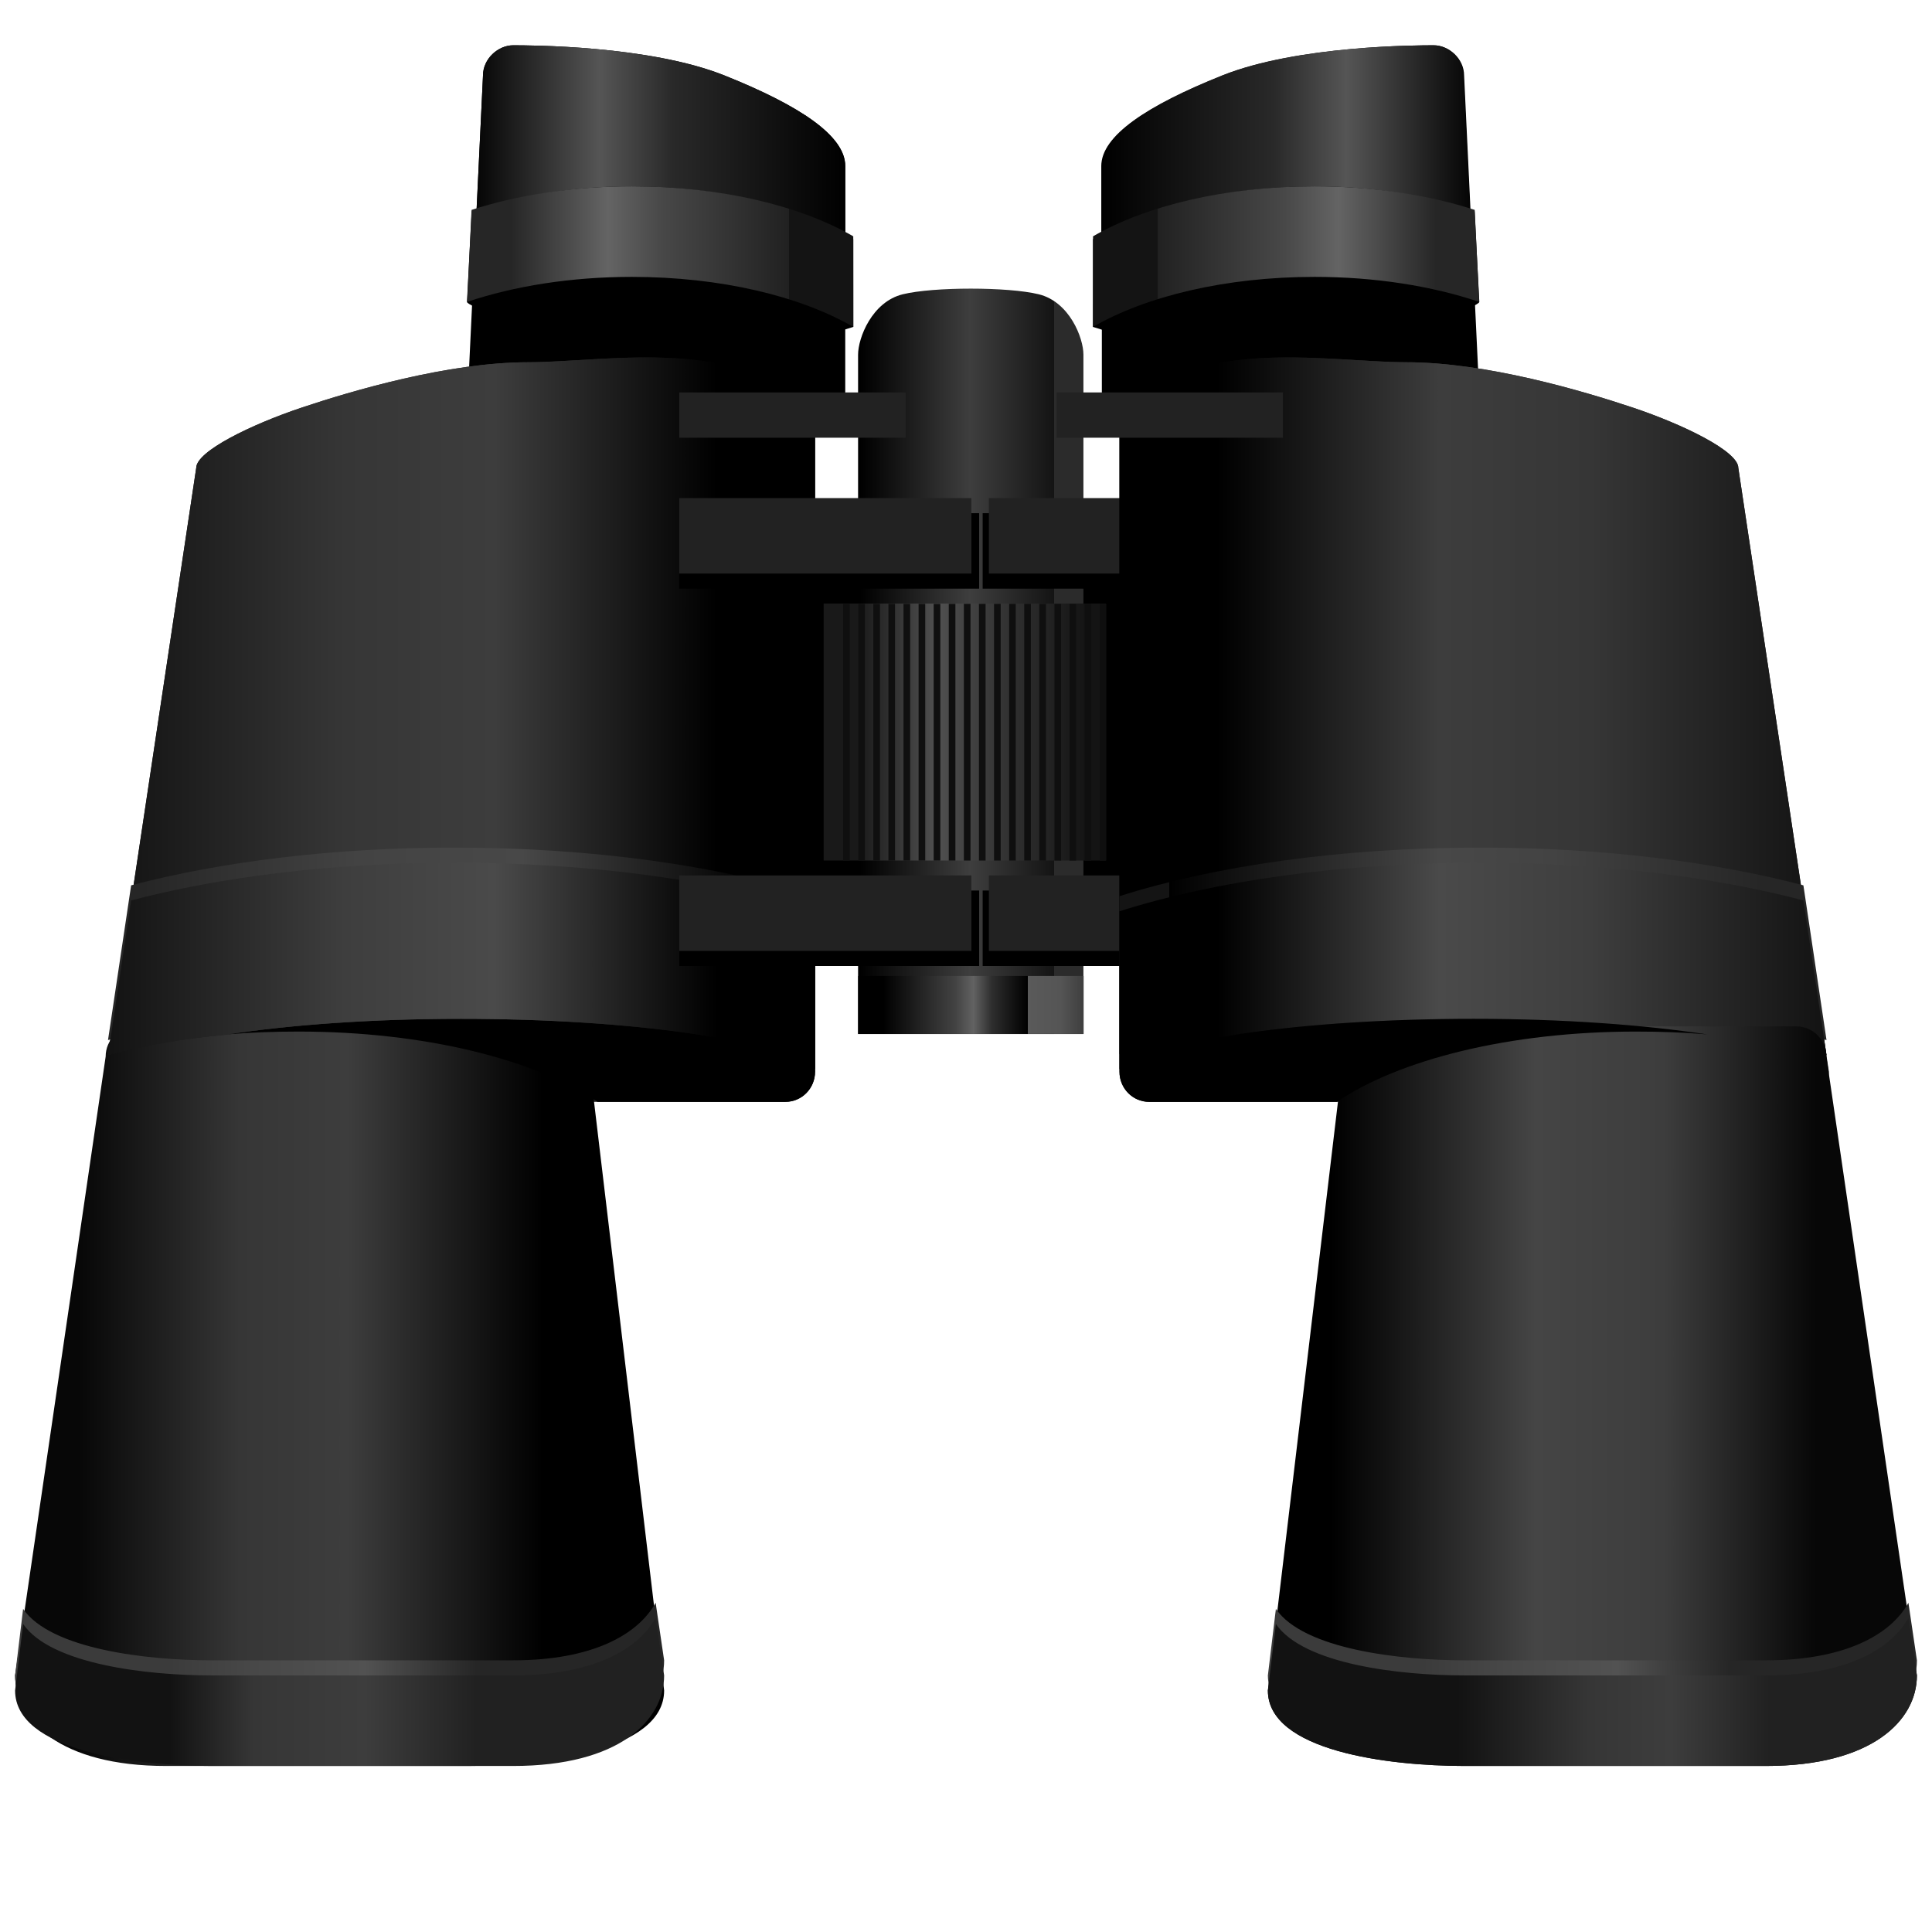 <?xml version="1.0" encoding="UTF-8" standalone="no"?>
<!-- Created with Inkscape (http://www.inkscape.org/) -->
<svg
   xmlns:a="http://ns.adobe.com/AdobeSVGViewerExtensions/3.0/"
   xmlns:dc="http://purl.org/dc/elements/1.1/"
   xmlns:cc="http://web.resource.org/cc/"
   xmlns:rdf="http://www.w3.org/1999/02/22-rdf-syntax-ns#"
   xmlns:svg="http://www.w3.org/2000/svg"
   xmlns="http://www.w3.org/2000/svg"
   xmlns:xlink="http://www.w3.org/1999/xlink"
   xmlns:sodipodi="http://sodipodi.sourceforge.net/DTD/sodipodi-0.dtd"
   xmlns:inkscape="http://www.inkscape.org/namespaces/inkscape"
   width="128"
   height="128"
   id="svg2"
   sodipodi:version="0.32"
   inkscape:version="0.45+devel"
   version="1.0"
   sodipodi:docname="binocular.svg"
   sodipodi:docbase="/home/kwwii/Desktop"
   inkscape:output_extension="org.inkscape.output.svg.inkscape"
   inkscape:export-filename="/home/kwwii/Desktop/binocular2.png"
   inkscape:export-xdpi="90"
   inkscape:export-ydpi="90"
   sodipodi:modified="true">
  <defs
     id="defs4">
    <linearGradient
       gradientTransform="matrix(1.073,0,0,-1.073,383.78,373.333)"
       y2="288.626"
       x2="-336.907"
       y1="303.479"
       x1="-366.408"
       gradientUnits="userSpaceOnUse"
       id="linearGradient9528">
      <stop
         id="stop9530"
         style="stop-color:#262626;stop-opacity:1;"
         offset="0" />
      <stop
         offset="0.35"
         style="stop-color:#434343;stop-opacity:1;"
         id="stop9532" />
      <stop
         id="stop9534"
         style="stop-color:#484848;stop-opacity:1;"
         offset="0.543" />
      <stop
         id="stop9536"
         style="stop-color:#000000;stop-opacity:1;"
         offset="1" />
      <a:midPointStop
         style="stop-color:#BBBBBB"
         offset="0" />
      <a:midPointStop
         style="stop-color:#BBBBBB"
         offset="0.5" />
      <a:midPointStop
         style="stop-color:#141414"
         offset="1" />
    </linearGradient>
    <linearGradient
       id="linearGradient8454"
       gradientUnits="userSpaceOnUse"
       x1="-366.408"
       y1="303.479"
       x2="-336.907"
       y2="288.626"
       gradientTransform="matrix(1.073,0,0,-1.073,383.78,373.333)">
      <stop
         offset="0"
         style="stop-color:#262626;stop-opacity:1;"
         id="stop8456" />
      <stop
         id="stop8458"
         style="stop-color:#434343;stop-opacity:1;"
         offset="0.35" />
      <stop
         offset="0.62"
         style="stop-color:#484848;stop-opacity:1;"
         id="stop8460" />
      <stop
         offset="1"
         style="stop-color:#000000;stop-opacity:1;"
         id="stop8462" />
      <a:midPointStop
         offset="0"
         style="stop-color:#BBBBBB" />
      <a:midPointStop
         offset="0.5"
         style="stop-color:#BBBBBB" />
      <a:midPointStop
         offset="1"
         style="stop-color:#141414" />
    </linearGradient>
    <linearGradient
       id="linearGradient8438">
      <stop
         style="stop-color:#121212;stop-opacity:1;"
         offset="0"
         id="stop8440" />
      <stop
         id="stop8442"
         offset="0.391"
         style="stop-color:#3e3e3e;stop-opacity:1;" />
      <stop
         style="stop-color:#4a4a4a;stop-opacity:1;"
         offset="0.637"
         id="stop8444" />
      <stop
         style="stop-color:#000000;stop-opacity:1;"
         offset="1"
         id="stop8446" />
    </linearGradient>
    <linearGradient
       gradientTransform="matrix(1.073,0,0,-1.073,383.78,373.333)"
       y2="286.766"
       x2="-330.29"
       y1="286.766"
       x1="-351.29"
       gradientUnits="userSpaceOnUse"
       id="linearGradient16147">
      <stop
         id="stop16149"
         style="stop-color:#000000;stop-opacity:1;"
         offset="0.011" />
      <stop
         id="stop16151"
         style="stop-color:#434343;stop-opacity:1;"
         offset="0.336" />
      <stop
         offset="0.417"
         style="stop-color:#626262;stop-opacity:1;"
         id="stop16161" />
      <stop
         offset="0.498"
         style="stop-color:#2f2f2f;stop-opacity:1;"
         id="stop16159" />
      <stop
         id="stop16153"
         style="stop-color:#000000;stop-opacity:1;"
         offset="0.66" />
      <a:midPointStop
         style="stop-color:#737373"
         offset="0.011" />
      <a:midPointStop
         style="stop-color:#737373"
         offset="0.5" />
      <a:midPointStop
         style="stop-color:#696969"
         offset="0.185" />
      <a:midPointStop
         style="stop-color:#696969"
         offset="0.5" />
      <a:midPointStop
         style="stop-color:#5A5A5A"
         offset="0.525" />
      <a:midPointStop
         style="stop-color:#5A5A5A"
         offset="0.5" />
      <a:midPointStop
         style="stop-color:#555555"
         offset="0.809" />
      <a:midPointStop
         style="stop-color:#555555"
         offset="0.5" />
      <a:midPointStop
         style="stop-color:#2B2B2B"
         offset="1" />
    </linearGradient>
    <linearGradient
       id="linearGradient13051">
      <stop
         id="stop13053"
         offset="0"
         style="stop-color:#3b3b3b;stop-opacity:1;" />
      <stop
         style="stop-color:#484848;stop-opacity:1;"
         offset="0.274"
         id="stop13055" />
      <stop
         id="stop13057"
         offset="0.637"
         style="stop-color:#525252;stop-opacity:1;" />
      <stop
         id="stop13059"
         offset="1"
         style="stop-color:#262626;stop-opacity:1;" />
    </linearGradient>
    <linearGradient
       gradientTransform="matrix(1.073,0,0,-1.073,383.78,373.333)"
       y2="288.626"
       x2="-336.907"
       y1="303.479"
       x1="-366.408"
       gradientUnits="userSpaceOnUse"
       id="linearGradient13033">
      <stop
         id="stop13035"
         style="stop-color:#000000;stop-opacity:1;"
         offset="0" />
      <stop
         offset="0.35"
         style="stop-color:#555555;stop-opacity:1;"
         id="stop13037" />
      <stop
         id="stop13039"
         style="stop-color:#292929;stop-opacity:1;"
         offset="0.543" />
      <stop
         id="stop13041"
         style="stop-color:#000000;stop-opacity:1;"
         offset="1" />
      <a:midPointStop
         style="stop-color:#BBBBBB"
         offset="0" />
      <a:midPointStop
         style="stop-color:#BBBBBB"
         offset="0.5" />
      <a:midPointStop
         style="stop-color:#141414"
         offset="1" />
    </linearGradient>
    <linearGradient
       gradientTransform="matrix(1.073,0,0,-1.073,383.78,373.333)"
       y2="288.626"
       x2="-336.907"
       y1="303.479"
       x1="-366.408"
       gradientUnits="userSpaceOnUse"
       id="linearGradient7161">
      <stop
         id="stop7163"
         style="stop-color:#191919;stop-opacity:1;"
         offset="0" />
      <stop
         offset="0.35"
         style="stop-color:#505050;stop-opacity:1;"
         id="stop7165" />
      <stop
         id="stop7167"
         style="stop-color:#383838;stop-opacity:1;"
         offset="0.59" />
      <stop
         id="stop7169"
         style="stop-color:#141414"
         offset="1" />
      <a:midPointStop
         style="stop-color:#BBBBBB"
         offset="0" />
      <a:midPointStop
         style="stop-color:#BBBBBB"
         offset="0.5" />
      <a:midPointStop
         style="stop-color:#141414"
         offset="1" />
    </linearGradient>
    <linearGradient
       gradientTransform="matrix(1.073,0,0,-1.073,383.78,373.333)"
       y2="288.626"
       x2="-336.907"
       y1="303.479"
       x1="-366.408"
       gradientUnits="userSpaceOnUse"
       id="linearGradient6161">
      <stop
         id="stop6163"
         style="stop-color:#262626;stop-opacity:1;"
         offset="0" />
      <stop
         offset="0.35"
         style="stop-color:#646464;stop-opacity:1;"
         id="stop6165" />
      <stop
         id="stop6167"
         style="stop-color:#484848;stop-opacity:1;"
         offset="0.543" />
      <stop
         id="stop6169"
         style="stop-color:#212121;stop-opacity:1;"
         offset="1" />
      <a:midPointStop
         style="stop-color:#BBBBBB"
         offset="0" />
      <a:midPointStop
         style="stop-color:#BBBBBB"
         offset="0.5" />
      <a:midPointStop
         style="stop-color:#141414"
         offset="1" />
    </linearGradient>
    <linearGradient
       id="linearGradient5376">
      <stop
         id="stop5378"
         offset="0"
         style="stop-color:#121212;stop-opacity:1;" />
      <stop
         style="stop-color:#363636;stop-opacity:1;"
         offset="0.391"
         id="stop5380" />
      <stop
         id="stop5382"
         offset="0.637"
         style="stop-color:#3d3d3d;stop-opacity:1;" />
      <stop
         id="stop5384"
         offset="1"
         style="stop-color:#000000;stop-opacity:1;" />
    </linearGradient>
    <linearGradient
       id="linearGradient5356">
      <stop
         style="stop-color:#121212;stop-opacity:1;"
         offset="0"
         id="stop5358" />
      <stop
         id="stop5360"
         offset="0.274"
         style="stop-color:#363636;stop-opacity:1;" />
      <stop
         style="stop-color:#3d3d3d;stop-opacity:1;"
         offset="0.637"
         id="stop5362" />
      <stop
         style="stop-color:#212121;stop-opacity:1;"
         offset="1"
         id="stop5364" />
    </linearGradient>
    <linearGradient
       id="linearGradient5342">
      <stop
         style="stop-color:#070707;stop-opacity:1;"
         offset="0"
         id="stop5344" />
      <stop
         id="stop5346"
         offset="0.347"
         style="stop-color:#363636;stop-opacity:1;" />
      <stop
         style="stop-color:#3d3d3d;stop-opacity:1;"
         offset="0.579"
         id="stop5348" />
      <stop
         style="stop-color:#000000;stop-opacity:1;"
         offset="1"
         id="stop5350" />
    </linearGradient>
    <linearGradient
       id="linearGradient4806">
      <stop
         id="stop4808"
         offset="0"
         style="stop-color:#121212;stop-opacity:1;" />
      <stop
         style="stop-color:#363636;stop-opacity:1;"
         offset="0.422"
         id="stop4810" />
      <stop
         id="stop4812"
         offset="0.686"
         style="stop-color:#3d3d3d;stop-opacity:1;" />
      <stop
         id="stop4814"
         offset="1"
         style="stop-color:#212121;stop-opacity:1;" />
    </linearGradient>
    <linearGradient
       id="linearGradient4774">
      <stop
         style="stop-color:#000000;stop-opacity:1;"
         offset="0"
         id="stop4776" />
      <stop
         id="stop4790"
         offset="0.422"
         style="stop-color:#454545;stop-opacity:1;" />
      <stop
         style="stop-color:#3d3d3d;stop-opacity:1;"
         offset="0.686"
         id="stop4792" />
      <stop
         style="stop-color:#070707;stop-opacity:1;"
         offset="1"
         id="stop4778" />
    </linearGradient>
    <linearGradient
       id="path575_1_"
       gradientUnits="userSpaceOnUse"
       x1="-351.29"
       y1="286.766"
       x2="-330.29"
       y2="286.766"
       gradientTransform="matrix(1.073,0,0,-1.073,383.78,373.333)">
      <stop
         offset="0.011"
         style="stop-color:#000000;stop-opacity:1;"
         id="stop2651" />
      <stop
         offset="0.572"
         style="stop-color:#3e3e3e;stop-opacity:1;"
         id="stop2657" />
      <stop
         offset="1"
         style="stop-color:#141414;stop-opacity:1;"
         id="stop2659" />
      <a:midPointStop
         offset="0.011"
         style="stop-color:#737373" />
      <a:midPointStop
         offset="0.5"
         style="stop-color:#737373" />
      <a:midPointStop
         offset="0.185"
         style="stop-color:#696969" />
      <a:midPointStop
         offset="0.5"
         style="stop-color:#696969" />
      <a:midPointStop
         offset="0.525"
         style="stop-color:#5A5A5A" />
      <a:midPointStop
         offset="0.5"
         style="stop-color:#5A5A5A" />
      <a:midPointStop
         offset="0.809"
         style="stop-color:#555555" />
      <a:midPointStop
         offset="0.5"
         style="stop-color:#555555" />
      <a:midPointStop
         offset="1"
         style="stop-color:#2B2B2B" />
    </linearGradient>
    <linearGradient
       id="path530_1_"
       gradientUnits="userSpaceOnUse"
       x1="-366.408"
       y1="303.479"
       x2="-336.907"
       y2="288.626"
       gradientTransform="matrix(1.073,0,0,-1.073,383.78,373.333)">
      <stop
         offset="0"
         style="stop-color:#000000;stop-opacity:1;"
         id="stop2615" />
      <stop
         id="stop3200"
         style="stop-color:#363636;stop-opacity:1;"
         offset="0.35" />
      <stop
         offset="0.543"
         style="stop-color:#2e2e2e;stop-opacity:1;"
         id="stop3202" />
      <stop
         offset="1"
         style="stop-color:#000000;stop-opacity:1;"
         id="stop2617" />
      <a:midPointStop
         offset="0"
         style="stop-color:#BBBBBB" />
      <a:midPointStop
         offset="0.5"
         style="stop-color:#BBBBBB" />
      <a:midPointStop
         offset="1"
         style="stop-color:#141414" />
    </linearGradient>
    <linearGradient
       inkscape:collect="always"
       xlink:href="#path575_1_"
       id="linearGradient4565"
       gradientUnits="userSpaceOnUse"
       gradientTransform="matrix(1.073,0,0,-1.073,237.78,352.333)"
       x1="-351.29"
       y1="286.766"
       x2="-330.29"
       y2="286.766" />
    <linearGradient
       inkscape:collect="always"
       xlink:href="#path530_1_"
       id="linearGradient4574"
       gradientUnits="userSpaceOnUse"
       gradientTransform="matrix(1.073,0,0,-1.073,296.78,371.333)"
       x1="-366.408"
       y1="303.479"
       x2="-336.907"
       y2="288.626" />
    <linearGradient
       inkscape:collect="always"
       xlink:href="#linearGradient6161"
       id="linearGradient13173"
       gradientUnits="userSpaceOnUse"
       gradientTransform="matrix(-1.039,0,0,1,130.585,2)"
       x1="34.126"
       y1="15"
       x2="51.873"
       y2="15" />
    <linearGradient
       inkscape:collect="always"
       xlink:href="#linearGradient13033"
       id="linearGradient13177"
       gradientUnits="userSpaceOnUse"
       gradientTransform="matrix(-1,0,0,-1,128.963,128)"
       x1="31"
       y1="15.5"
       x2="56"
       y2="15.5" />
    <linearGradient
       inkscape:collect="always"
       xlink:href="#linearGradient6161"
       id="linearGradient13180"
       gradientUnits="userSpaceOnUse"
       gradientTransform="matrix(1.039,0,0,1,-1.638,2)"
       x1="34.126"
       y1="15"
       x2="51.873"
       y2="15" />
    <linearGradient
       inkscape:collect="always"
       xlink:href="#linearGradient13033"
       id="linearGradient13184"
       gradientUnits="userSpaceOnUse"
       gradientTransform="matrix(1,0,0,-1,0,128)"
       x1="31"
       y1="15.5"
       x2="56"
       y2="15.5" />
    <linearGradient
       inkscape:collect="always"
       xlink:href="#linearGradient7161"
       id="linearGradient13195"
       gradientUnits="userSpaceOnUse"
       gradientTransform="matrix(0.813,0,0,1.135,11.795,-6.551)"
       x1="55.692"
       y1="48.5"
       x2="74.385"
       y2="48.5" />
    <linearGradient
       inkscape:collect="always"
       xlink:href="#path575_1_"
       id="linearGradient13198"
       gradientUnits="userSpaceOnUse"
       x1="57.15"
       y1="43.003"
       x2="70.11"
       y2="43.003" />
    <linearGradient
       inkscape:collect="always"
       xlink:href="#linearGradient5356"
       id="linearGradient13201"
       gradientUnits="userSpaceOnUse"
       gradientTransform="matrix(1,0,0,-1,-83,128)"
       x1="94.24"
       y1="92.5"
       x2="114.562"
       y2="92.5" />
    <linearGradient
       inkscape:collect="always"
       xlink:href="#linearGradient13051"
       id="linearGradient13204"
       gradientUnits="userSpaceOnUse"
       gradientTransform="matrix(1,0,0,-1,-83,127)"
       x1="94.24"
       y1="92.5"
       x2="114.562"
       y2="92.5" />
    <linearGradient
       inkscape:collect="always"
       xlink:href="#linearGradient4806"
       id="linearGradient13207"
       gradientUnits="userSpaceOnUse"
       gradientTransform="matrix(1,0,0,-1,0,128)"
       x1="96.551"
       y1="92.5"
       x2="117.245"
       y2="92.5" />
    <linearGradient
       inkscape:collect="always"
       xlink:href="#linearGradient13051"
       id="linearGradient13210"
       gradientUnits="userSpaceOnUse"
       gradientTransform="matrix(1,0,0,-1,0,127)"
       x1="94.24"
       y1="92.5"
       x2="114.562"
       y2="92.5" />
    <linearGradient
       inkscape:collect="always"
       xlink:href="#linearGradient5376"
       id="linearGradient13213"
       gradientUnits="userSpaceOnUse"
       x1="7"
       y1="49.472"
       x2="47.485"
       y2="49.472" />
    <linearGradient
       inkscape:collect="always"
       xlink:href="#linearGradient5342"
       id="linearGradient13216"
       gradientUnits="userSpaceOnUse"
       x1="5.216"
       y1="92.5"
       x2="35.952"
       y2="92.5" />
    <linearGradient
       inkscape:collect="always"
       xlink:href="#linearGradient5376"
       id="linearGradient13219"
       gradientUnits="userSpaceOnUse"
       gradientTransform="matrix(-1,0,0,1,128.468,0)"
       x1="7"
       y1="49.472"
       x2="47.485"
       y2="49.472" />
    <linearGradient
       inkscape:collect="always"
       xlink:href="#linearGradient4774"
       id="linearGradient13222"
       gradientUnits="userSpaceOnUse"
       x1="88.184"
       y1="92.5"
       x2="120.305"
       y2="92.5" />
    <linearGradient
       inkscape:collect="always"
       xlink:href="#path530_1_"
       id="linearGradient13225"
       gradientUnits="userSpaceOnUse"
       x1="73"
       y1="15.5"
       x2="96.2"
       y2="15.5" />
    <linearGradient
       inkscape:collect="always"
       xlink:href="#path530_1_"
       id="linearGradient13228"
       gradientUnits="userSpaceOnUse"
       x1="31"
       y1="15.5"
       x2="56"
       y2="15.5" />
    <linearGradient
       inkscape:collect="always"
       xlink:href="#linearGradient16147"
       id="linearGradient16155"
       gradientUnits="userSpaceOnUse"
       gradientTransform="matrix(1,0,0,-0.768,0,114.188)"
       x1="58.656"
       y1="43.003"
       x2="73.379"
       y2="43.003" />
    <linearGradient
       inkscape:collect="always"
       xlink:href="#linearGradient16147"
       id="linearGradient3417"
       gradientUnits="userSpaceOnUse"
       gradientTransform="matrix(1,0,0,-0.768,-0.299,114.188)"
       x1="58.656"
       y1="43.003"
       x2="73.379"
       y2="43.003" />
    <linearGradient
       inkscape:collect="always"
       xlink:href="#linearGradient6161"
       id="linearGradient3441"
       gradientUnits="userSpaceOnUse"
       gradientTransform="matrix(-1.039,0,0,1,130.585,2)"
       x1="34.126"
       y1="15"
       x2="51.873"
       y2="15" />
    <linearGradient
       inkscape:collect="always"
       xlink:href="#linearGradient13033"
       id="linearGradient3445"
       gradientUnits="userSpaceOnUse"
       gradientTransform="matrix(-1,0,0,-1,128.963,128)"
       x1="31"
       y1="15.5"
       x2="56"
       y2="15.5" />
    <linearGradient
       inkscape:collect="always"
       xlink:href="#linearGradient6161"
       id="linearGradient3448"
       gradientUnits="userSpaceOnUse"
       gradientTransform="matrix(1.039,0,0,1,-1.638,2)"
       x1="34.126"
       y1="15"
       x2="51.873"
       y2="15" />
    <linearGradient
       inkscape:collect="always"
       xlink:href="#linearGradient13033"
       id="linearGradient3452"
       gradientUnits="userSpaceOnUse"
       gradientTransform="matrix(1,0,0,-1,0,128)"
       x1="31"
       y1="15.5"
       x2="56"
       y2="15.5" />
    <linearGradient
       inkscape:collect="always"
       xlink:href="#linearGradient7161"
       id="linearGradient3463"
       gradientUnits="userSpaceOnUse"
       gradientTransform="matrix(0.813,0,0,1.135,11.496,-6.551)"
       x1="55.692"
       y1="48.5"
       x2="74.385"
       y2="48.5" />
    <linearGradient
       inkscape:collect="always"
       xlink:href="#path575_1_"
       id="linearGradient3466"
       gradientUnits="userSpaceOnUse"
       x1="57.15"
       y1="43.003"
       x2="70.11"
       y2="43.003"
       gradientTransform="translate(-0.299,0)" />
    <linearGradient
       inkscape:collect="always"
       xlink:href="#linearGradient5356"
       id="linearGradient3469"
       gradientUnits="userSpaceOnUse"
       gradientTransform="matrix(1,0,0,-1,-83,128)"
       x1="94.24"
       y1="92.5"
       x2="114.562"
       y2="92.5" />
    <linearGradient
       inkscape:collect="always"
       xlink:href="#linearGradient13051"
       id="linearGradient3472"
       gradientUnits="userSpaceOnUse"
       gradientTransform="matrix(1,0,0,-1,-83,127)"
       x1="94.24"
       y1="92.5"
       x2="114.562"
       y2="92.5" />
    <linearGradient
       inkscape:collect="always"
       xlink:href="#linearGradient4806"
       id="linearGradient3475"
       gradientUnits="userSpaceOnUse"
       gradientTransform="matrix(1,0,0,-1,0,128)"
       x1="96.551"
       y1="92.5"
       x2="117.245"
       y2="92.5" />
    <linearGradient
       inkscape:collect="always"
       xlink:href="#linearGradient13051"
       id="linearGradient3478"
       gradientUnits="userSpaceOnUse"
       gradientTransform="matrix(1,0,0,-1,0,127)"
       x1="94.24"
       y1="92.5"
       x2="114.562"
       y2="92.5" />
    <linearGradient
       inkscape:collect="always"
       xlink:href="#linearGradient5376"
       id="linearGradient3481"
       gradientUnits="userSpaceOnUse"
       x1="7"
       y1="49.472"
       x2="47.485"
       y2="49.472" />
    <linearGradient
       inkscape:collect="always"
       xlink:href="#linearGradient5342"
       id="linearGradient3484"
       gradientUnits="userSpaceOnUse"
       x1="5.216"
       y1="92.5"
       x2="35.952"
       y2="92.5" />
    <linearGradient
       inkscape:collect="always"
       xlink:href="#linearGradient5376"
       id="linearGradient3487"
       gradientUnits="userSpaceOnUse"
       gradientTransform="matrix(-1,0,0,1,128.468,0)"
       x1="7"
       y1="49.472"
       x2="47.485"
       y2="49.472" />
    <linearGradient
       inkscape:collect="always"
       xlink:href="#linearGradient4774"
       id="linearGradient3490"
       gradientUnits="userSpaceOnUse"
       x1="88.184"
       y1="92.5"
       x2="120.305"
       y2="92.5" />
    <linearGradient
       inkscape:collect="always"
       xlink:href="#path530_1_"
       id="linearGradient3493"
       gradientUnits="userSpaceOnUse"
       x1="73"
       y1="15.5"
       x2="96.2"
       y2="15.5" />
    <linearGradient
       inkscape:collect="always"
       xlink:href="#path530_1_"
       id="linearGradient3496"
       gradientUnits="userSpaceOnUse"
       x1="31"
       y1="15.5"
       x2="56"
       y2="15.5" />
    <linearGradient
       inkscape:collect="always"
       xlink:href="#linearGradient5376"
       id="linearGradient7455"
       gradientUnits="userSpaceOnUse"
       x1="7"
       y1="49.472"
       x2="47.485"
       y2="49.472"
       gradientTransform="matrix(1,0,0,-1,0,128)" />
    <linearGradient
       inkscape:collect="always"
       xlink:href="#linearGradient5376"
       id="linearGradient8435"
       gradientUnits="userSpaceOnUse"
       x1="7"
       y1="49.472"
       x2="47.485"
       y2="49.472" />
    <linearGradient
       inkscape:collect="always"
       xlink:href="#linearGradient8438"
       id="linearGradient8448"
       gradientUnits="userSpaceOnUse"
       x1="7"
       y1="49.472"
       x2="47.485"
       y2="49.472" />
    <linearGradient
       inkscape:collect="always"
       xlink:href="#linearGradient8454"
       id="linearGradient8452"
       gradientUnits="userSpaceOnUse"
       x1="9.505"
       y1="49.472"
       x2="49.992"
       y2="49.472"
       gradientTransform="translate(0,-1)" />
    <linearGradient
       inkscape:collect="always"
       xlink:href="#linearGradient5376"
       id="linearGradient8496"
       gradientUnits="userSpaceOnUse"
       x1="7"
       y1="49.472"
       x2="47.485"
       y2="49.472" />
    <linearGradient
       inkscape:collect="always"
       xlink:href="#linearGradient5376"
       id="linearGradient8498"
       gradientUnits="userSpaceOnUse"
       gradientTransform="matrix(1,0,0,-1,0,128)"
       x1="7"
       y1="49.472"
       x2="47.485"
       y2="49.472" />
    <linearGradient
       inkscape:collect="always"
       xlink:href="#linearGradient8454"
       id="linearGradient8500"
       gradientUnits="userSpaceOnUse"
       gradientTransform="translate(0,-1)"
       x1="7"
       y1="49.472"
       x2="47.485"
       y2="49.472" />
    <linearGradient
       inkscape:collect="always"
       xlink:href="#linearGradient8438"
       id="linearGradient8502"
       gradientUnits="userSpaceOnUse"
       x1="7"
       y1="49.472"
       x2="47.485"
       y2="49.472" />
    <linearGradient
       inkscape:collect="always"
       xlink:href="#linearGradient8438"
       id="linearGradient8506"
       gradientUnits="userSpaceOnUse"
       x1="7"
       y1="49.472"
       x2="47.485"
       y2="49.472"
       gradientTransform="translate(-70,0)" />
    <linearGradient
       inkscape:collect="always"
       xlink:href="#linearGradient8454"
       id="linearGradient8509"
       gradientUnits="userSpaceOnUse"
       gradientTransform="translate(-70,-1)"
       x1="7"
       y1="49.472"
       x2="47.485"
       y2="49.472" />
    <linearGradient
       inkscape:collect="always"
       xlink:href="#linearGradient5376"
       id="linearGradient8513"
       gradientUnits="userSpaceOnUse"
       gradientTransform="matrix(1,0,0,-1,-70,128)"
       x1="7"
       y1="49.472"
       x2="47.485"
       y2="49.472" />
    <linearGradient
       inkscape:collect="always"
       xlink:href="#linearGradient5376"
       id="linearGradient8517"
       gradientUnits="userSpaceOnUse"
       x1="7"
       y1="49.472"
       x2="47.485"
       y2="49.472"
       gradientTransform="translate(-70,0)" />
    <linearGradient
       inkscape:collect="always"
       xlink:href="#linearGradient5376"
       id="linearGradient8526"
       gradientUnits="userSpaceOnUse"
       gradientTransform="translate(-70,0)"
       x1="7"
       y1="49.472"
       x2="47.485"
       y2="49.472" />
    <linearGradient
       inkscape:collect="always"
       xlink:href="#linearGradient5376"
       id="linearGradient8528"
       gradientUnits="userSpaceOnUse"
       gradientTransform="matrix(1,0,0,-1,-70,128)"
       x1="7"
       y1="49.472"
       x2="47.485"
       y2="49.472" />
    <linearGradient
       inkscape:collect="always"
       xlink:href="#linearGradient8454"
       id="linearGradient8530"
       gradientUnits="userSpaceOnUse"
       gradientTransform="translate(-70,-1)"
       x1="7"
       y1="49.472"
       x2="47.485"
       y2="49.472" />
    <linearGradient
       inkscape:collect="always"
       xlink:href="#linearGradient8438"
       id="linearGradient8532"
       gradientUnits="userSpaceOnUse"
       gradientTransform="translate(-70,0)"
       x1="7"
       y1="49.472"
       x2="47.485"
       y2="49.472" />
    <linearGradient
       inkscape:collect="always"
       xlink:href="#linearGradient8438"
       id="linearGradient8545"
       gradientUnits="userSpaceOnUse"
       gradientTransform="matrix(-1,0,0,1,128.168,0)"
       x1="7"
       y1="49.472"
       x2="47.485"
       y2="49.472" />
    <linearGradient
       inkscape:collect="always"
       xlink:href="#linearGradient9528"
       id="linearGradient8548"
       gradientUnits="userSpaceOnUse"
       gradientTransform="matrix(-1,0,0,1,128.168,-1)"
       x1="11.547"
       y1="49.472"
       x2="50.676"
       y2="49.472" />
    <linearGradient
       inkscape:collect="always"
       xlink:href="#linearGradient5376"
       id="linearGradient8552"
       gradientUnits="userSpaceOnUse"
       gradientTransform="matrix(-1,0,0,-1,128.168,128)"
       x1="7"
       y1="49.472"
       x2="47.485"
       y2="49.472" />
    <linearGradient
       inkscape:collect="always"
       xlink:href="#linearGradient5376"
       id="linearGradient8555"
       gradientUnits="userSpaceOnUse"
       gradientTransform="matrix(-1,0,0,1,128.168,0)"
       x1="7"
       y1="49.472"
       x2="47.485"
       y2="49.472" />
  </defs>
  <sodipodi:namedview
     id="base"
     pagecolor="#ffffff"
     bordercolor="#666666"
     borderopacity="1.0"
     gridtolerance="50"
     guidetolerance="10"
     objecttolerance="10"
     inkscape:pageopacity="0.0"
     inkscape:pageshadow="2"
     inkscape:zoom="1"
     inkscape:cx="87.89885"
     inkscape:cy="63.685279"
     inkscape:document-units="px"
     inkscape:current-layer="layer1"
     width="128px"
     height="128px"
     showgrid="false"
     gridempspacing="2"
     inkscape:object-nodes="false"
     inkscape:grid-points="false"
     inkscape:grid-bbox="false"
     inkscape:window-width="746"
     inkscape:window-height="584"
     inkscape:window-x="125"
     inkscape:window-y="99"
     inkscape:guide-bbox="false"
     inkscape:object-paths="false" />
  <g
     inkscape:label="Layer 1"
     inkscape:groupmode="layer"
     id="layer1">
    <path
       style="fill:url(#linearGradient3496);fill-opacity:1;stroke:none;stroke-width:4;stroke-miterlimit:4"
       d="M 34,3 C 35,3 43,3 48,5 C 53,7 56,9 56,11 L 56,26 C 56,27.108 55.108,28 54,28 L 33,28 C 31.892,28 31,27.108 31,26 L 32,5 C 32,3.892 33,3 34,3 z "
       id="rect2460"
       sodipodi:nodetypes="czccccccz" />
    <path
       style="fill:url(#linearGradient3452);fill-opacity:1;stroke:none;stroke-width:4;stroke-miterlimit:4"
       d="M 34,3 C 33,3 32,3.892 32,5 L 31.375,18 C 34.355,16.958 37.976,16.344 41.875,16.344 C 47.546,16.344 52.618,17.624 56,19.656 L 56,11 C 56,9 53,7 48,5 C 43,3 35,3 34,3 z "
       id="path6141" />
    <path
       style="fill:#000000;fill-opacity:1;stroke:none;stroke-width:4;stroke-miterlimit:4;stroke-dasharray:none"
       d="M 41.844,12.344 C 37.921,12.344 34.288,12.964 31.25,14 C 31.25,14 30.939,19.918 30.938,20 C 30.936,20.082 31.281,20.25 31.281,20.25 C 34.346,19.188 37.829,18.812 41.812,18.812 C 47.393,18.812 52.433,19.909 55.938,21.844 L 56.535,21.659 L 56.531,15.844 C 53.018,13.702 47.735,12.344 41.844,12.344 z "
       id="path6148"
       sodipodi:nodetypes="ccscscccc" />
    <path
       style="fill:url(#linearGradient3448);fill-opacity:1;stroke:none;stroke-width:4;stroke-miterlimit:4;stroke-dasharray:none"
       d="M 41.858,12.344 C 37.935,12.344 34.281,12.923 31.243,13.906 L 30.951,20 C 34.046,18.958 37.807,18.344 41.858,18.344 C 47.749,18.344 53.016,19.624 56.53,21.656 L 56.53,15.656 C 53.016,13.624 47.749,12.344 41.858,12.344 z "
       id="path6173" />
    <path
       style="fill:url(#linearGradient3481);fill-opacity:1;stroke:none;stroke-width:4;stroke-miterlimit:4"
       d="M 20,27 C 23.293,25.899 29.701,24 35,24 C 40.298,24 50,22 54,28 L 54,71 C 54,72.108 53.126,73 52.04,73 L 8.96,73 C 7.874,73 7,72.108 7,71 L 13,31 C 13,29.892 16.67,28.114 20,27 z "
       id="rect2170"
       sodipodi:nodetypes="czccccccz" />
    <path
       style="fill:url(#linearGradient3484);fill-opacity:1;stroke:none;stroke-width:4;stroke-miterlimit:4"
       d="M 9,68 L 37,68 C 38.108,68 39,68.892 39,70 L 44,112 C 44,116 36,117 31,117 C 26,117 18,117 11,117 C 4,117 1,114 1,111 L 7,70 C 7,68.892 7.892,68 9,68 z "
       id="rect2465"
       sodipodi:nodetypes="cccczzccc" />
    <path
       style="fill:url(#linearGradient3472);fill-opacity:1;stroke:none;stroke-width:4;stroke-miterlimit:4"
       d="M 43.438,106.188 C 42.266,108.297 39.25,110 34,110 C 27,110 19,110 14,110 C 9.751,110 3.363,109.265 1.531,106.594 L 1,111 C 1,115 9,116 14,116 C 19,116 27,116 34,116 C 41,116 44,113 44,110 L 43.438,106.188 z "
       id="path13047" />
    <path
       style="fill:url(#linearGradient3469);fill-opacity:1;stroke:none;stroke-width:4;stroke-miterlimit:4"
       d="M 43.438,107.188 C 42.266,109.297 39.25,111 34,111 C 27,111 19,111 14,111 C 9.751,111 3.363,110.265 1.531,107.594 L 1,112 C 1,116 9,117 14,117 C 19,117 27,117 34,117 C 41,117 44,114 44,111 L 43.438,107.188 z "
       id="path5352" />
    <rect
       style="fill:#0f0f0f;fill-opacity:1;stroke:none;stroke-width:4;stroke-miterlimit:4;stroke-dasharray:none"
       id="rect10114"
       width="0.44"
       height="17.006"
       x="54.859"
       y="40.009" />
    <path
       style="fill:url(#linearGradient7455);fill-opacity:1;stroke:none;stroke-width:4;stroke-miterlimit:4"
       d="M 42.281 23.688 C 39.589 23.723 36.987 24 35 24 C 29.701 24 23.293 25.899 20 27 C 16.67 28.114 13 29.892 13 31 L 7.156 69.906 C 9.491 69.272 12.102 68.814 14.906 68.562 C 14.961 68.554 15.007 68.54 15.062 68.531 C 19.249 67.899 24.624 67.5 30.531 67.5 C 41.984 67.5 51.561 68.926 54 70.844 L 54 28 C 51.5 24.25 46.769 23.629 42.281 23.688 z "
       id="path7421" />
    <path
       style="fill:#000000;fill-opacity:1;stroke:none;stroke-width:4;stroke-miterlimit:4"
       d="M 30.531,67.5 C 24.624,67.5 19.249,67.899 15.062,68.531 C 16.583,68.399 18.169,68.344 19.781,68.344 C 28.149,68.344 35.467,70.2 39.594,73 L 52.031,73 C 53.117,73 54,72.108 54,71 L 54,70.844 C 51.561,68.926 41.984,67.5 30.531,67.5 z "
       id="path7414" />
    <path
       style="fill:url(#linearGradient8452);fill-opacity:1.0;stroke:none;stroke-width:4;stroke-miterlimit:4"
       d="M 30.094,56.156 C 22.018,56.156 14.598,57.099 8.688,58.656 L 7.156,68.906 C 9.491,68.272 12.102,67.814 14.906,67.562 C 14.961,67.554 15.007,67.54 15.062,67.531 C 19.249,66.899 24.624,66.5 30.531,66.5 C 41.984,66.5 51.561,67.926 54,69.844 L 54,59.375 C 47.757,57.383 39.36,56.156 30.094,56.156 z "
       id="path8450" />
    <path
       style="fill:url(#linearGradient8448);fill-opacity:1.0;stroke:none;stroke-width:4;stroke-miterlimit:4"
       d="M 30.094 57.156 C 22.018 57.156 14.598 58.099 8.688 59.656 L 7.156 69.906 C 9.491 69.272 12.102 68.814 14.906 68.562 C 14.961 68.554 15.007 68.54 15.062 68.531 C 19.249 67.899 24.624 67.5 30.531 67.5 C 41.984 67.5 51.561 68.926 54 70.844 L 54 60.375 C 47.757 58.383 39.36 57.156 30.094 57.156 z "
       id="path8429" />
    <rect
       style="fill:#000000;fill-opacity:1;stroke:none;stroke-width:4;stroke-miterlimit:4;stroke-dasharray:none"
       id="rect6137"
       width="26.852"
       height="27.926"
       x="51.018"
       y="33.927"
       rx="1.515"
       ry="1.305" />
    <path
       style="fill:url(#linearGradient3493);fill-opacity:1;stroke:none;stroke-width:4;stroke-miterlimit:4"
       d="M 95,3 C 94,3 86,3 81,5 C 76,7 73,9 73,11 L 73,26 C 73,27.108 73.892,28 75,28 L 96,28 C 97.108,28 98,27.108 98,26 L 97,5 C 97,3.892 96,3 95,3 z "
       id="path2463"
       sodipodi:nodetypes="czccccccz" />
    <path
       style="fill:url(#linearGradient3466);fill-opacity:1;stroke:none;stroke-width:4;stroke-miterlimit:4"
       d="M 59.81,19.497 C 61.849,18.997 66.781,18.997 68.82,19.497 C 70.859,19.997 71.78,22.389 71.78,23.497 L 71.78,68.509 L 56.85,68.509 L 56.85,23.497 C 56.85,22.389 57.771,19.997 59.81,19.497 z "
       id="rect2176"
       sodipodi:nodetypes="czccccz" />
    <rect
       style="fill:url(#linearGradient3463);fill-opacity:1;stroke:none;stroke-width:4;stroke-miterlimit:4;stroke-dasharray:none"
       id="rect2179"
       width="18.693"
       height="17.026"
       x="54.57"
       y="39.987" />
    <rect
       style="fill:#000000;fill-opacity:1;stroke:none;stroke-width:4;stroke-miterlimit:4;stroke-dasharray:none"
       id="rect10118"
       width="19.87"
       height="5"
       x="45"
       y="34" />
    <rect
       style="fill:#222222;fill-opacity:1;stroke:none;stroke-width:4;stroke-miterlimit:4;stroke-dasharray:none"
       id="rect2181"
       width="19.356"
       height="5"
       x="45"
       y="33" />
    <rect
       style="fill:#000000;fill-opacity:1;stroke:none;stroke-width:4;stroke-miterlimit:4;stroke-dasharray:none"
       id="rect10120"
       width="19.896"
       height="5"
       x="65.104"
       y="34" />
    <rect
       style="fill:#222222;fill-opacity:1;stroke:none;stroke-width:4;stroke-miterlimit:4;stroke-dasharray:none"
       id="rect2183"
       width="19.484"
       height="5"
       x="65.516"
       y="33" />
    <rect
       style="fill:#000000;fill-opacity:1;stroke:none;stroke-width:4;stroke-miterlimit:4;stroke-dasharray:none"
       id="rect11091"
       width="19.87"
       height="5"
       x="45"
       y="59" />
    <rect
       style="fill:#222222;fill-opacity:1;stroke:none;stroke-width:4;stroke-miterlimit:4;stroke-dasharray:none"
       id="rect2185"
       width="19.356"
       height="5"
       x="45"
       y="58" />
    <rect
       style="fill:#000000;fill-opacity:1;stroke:none;stroke-width:4;stroke-miterlimit:4;stroke-dasharray:none"
       id="rect11093"
       width="19.896"
       height="5"
       x="65.104"
       y="59" />
    <rect
       style="fill:#222222;fill-opacity:1;stroke:none;stroke-width:4;stroke-miterlimit:4;stroke-dasharray:none"
       id="rect2187"
       width="19.484"
       height="5"
       x="65.516"
       y="58" />
    <path
       style="fill:url(#linearGradient3445);fill-opacity:1;stroke:none;stroke-width:4;stroke-miterlimit:4"
       d="M 94.963,3 C 95.963,3 96.963,3.892 96.963,5 L 97.588,18 C 94.609,16.958 90.988,16.344 87.088,16.344 C 81.417,16.344 76.346,17.624 72.963,19.656 L 72.963,11 C 72.963,9 75.963,7 80.963,5 C 85.963,3 93.963,3 94.963,3 z "
       id="path13043" />
    <path
       style="fill:#000000;fill-opacity:1;stroke:none;stroke-width:4;stroke-miterlimit:4;stroke-dasharray:none"
       d="M 87.103,12.344 C 91.026,12.344 94.659,12.964 97.697,14 C 97.697,14 98.008,19.918 98.009,20 C 98.011,20.082 97.666,20.25 97.666,20.25 C 94.601,19.188 91.118,18.812 87.134,18.812 C 81.554,18.812 76.514,19.909 73.009,21.844 L 72.411,21.659 L 72.416,15.844 C 75.929,13.702 81.212,12.344 87.103,12.344 z "
       id="path6186"
       sodipodi:nodetypes="ccscscccc" />
    <path
       style="fill:url(#linearGradient3441);fill-opacity:1;stroke:none;stroke-width:4;stroke-miterlimit:4;stroke-dasharray:none"
       d="M 87.089,12.344 C 91.012,12.344 94.666,12.923 97.703,13.906 L 97.996,20 C 94.901,18.958 91.14,18.344 87.089,18.344 C 81.198,18.344 75.931,19.624 72.417,21.656 L 72.417,15.656 C 75.931,13.624 81.198,12.344 87.089,12.344 z "
       id="path6188" />
    <rect
       style="fill:#0f0f0f;fill-opacity:1;stroke:none;stroke-width:4;stroke-miterlimit:4;stroke-dasharray:none"
       id="rect8140"
       width="0.44"
       height="17.006"
       x="56.859"
       y="40.009" />
    <rect
       style="fill:#0f0f0f;fill-opacity:1;stroke:none;stroke-width:4;stroke-miterlimit:4;stroke-dasharray:none"
       id="rect10080"
       width="0.44"
       height="17.006"
       x="57.859"
       y="40.009" />
    <rect
       style="fill:#0f0f0f;fill-opacity:1;stroke:none;stroke-width:4;stroke-miterlimit:4;stroke-dasharray:none"
       id="rect10082"
       width="0.44"
       height="17.006"
       x="58.859"
       y="40.009" />
    <rect
       style="fill:#0f0f0f;fill-opacity:1;stroke:none;stroke-width:4;stroke-miterlimit:4;stroke-dasharray:none"
       id="rect10084"
       width="0.44"
       height="17.006"
       x="59.859"
       y="40.009" />
    <rect
       style="fill:#0f0f0f;fill-opacity:1;stroke:none;stroke-width:4;stroke-miterlimit:4;stroke-dasharray:none"
       id="rect10086"
       width="0.44"
       height="17.006"
       x="60.859"
       y="40.009" />
    <rect
       style="fill:#0f0f0f;fill-opacity:1;stroke:none;stroke-width:4;stroke-miterlimit:4;stroke-dasharray:none"
       id="rect10088"
       width="0.44"
       height="17.006"
       x="61.859"
       y="40.009" />
    <rect
       style="fill:#0f0f0f;fill-opacity:1;stroke:none;stroke-width:4;stroke-miterlimit:4;stroke-dasharray:none"
       id="rect10090"
       width="0.44"
       height="17.006"
       x="62.859"
       y="40.009" />
    <rect
       style="fill:#0f0f0f;fill-opacity:1;stroke:none;stroke-width:4;stroke-miterlimit:4;stroke-dasharray:none"
       id="rect10092"
       width="0.44"
       height="17.006"
       x="63.859"
       y="40.009" />
    <rect
       style="fill:#0f0f0f;fill-opacity:1;stroke:none;stroke-width:4;stroke-miterlimit:4;stroke-dasharray:none"
       id="rect10096"
       width="0.44"
       height="17.006"
       x="64.859"
       y="40.009" />
    <rect
       style="fill:#0f0f0f;fill-opacity:1;stroke:none;stroke-width:4;stroke-miterlimit:4;stroke-dasharray:none"
       id="rect10098"
       width="0.44"
       height="17.006"
       x="65.859"
       y="40.009" />
    <rect
       style="fill:#0f0f0f;fill-opacity:1;stroke:none;stroke-width:4;stroke-miterlimit:4;stroke-dasharray:none"
       id="rect10100"
       width="0.44"
       height="17.006"
       x="66.859"
       y="40.009" />
    <rect
       style="fill:#0f0f0f;fill-opacity:1;stroke:none;stroke-width:4;stroke-miterlimit:4;stroke-dasharray:none"
       id="rect10102"
       width="0.44"
       height="17.006"
       x="67.859"
       y="40.009" />
    <rect
       style="fill:#0f0f0f;fill-opacity:1;stroke:none;stroke-width:4;stroke-miterlimit:4;stroke-dasharray:none"
       id="rect10104"
       width="0.44"
       height="17.006"
       x="68.859"
       y="40.009" />
    <rect
       style="fill:#0f0f0f;fill-opacity:1;stroke:none;stroke-width:4;stroke-miterlimit:4;stroke-dasharray:none"
       id="rect10106"
       width="0.44"
       height="17.006"
       x="69.859"
       y="40.009" />
    <rect
       style="fill:#0f0f0f;fill-opacity:1;stroke:none;stroke-width:4;stroke-miterlimit:4;stroke-dasharray:none"
       id="rect10108"
       width="0.44"
       height="17.006"
       x="70.859"
       y="40.009" />
    <rect
       style="fill:#0f0f0f;fill-opacity:1;stroke:none;stroke-width:4;stroke-miterlimit:4;stroke-dasharray:none"
       id="rect10110"
       width="0.44"
       height="17.006"
       x="71.859"
       y="40.009" />
    <rect
       style="fill:#0f0f0f;fill-opacity:1;stroke:none;stroke-width:4;stroke-miterlimit:4;stroke-dasharray:none"
       id="rect10112"
       width="0.44"
       height="17.006"
       x="55.859"
       y="40.009" />
    <rect
       style="fill:#0f0f0f;fill-opacity:1;stroke:none;stroke-width:4;stroke-miterlimit:4;stroke-dasharray:none"
       id="rect10116"
       width="0.44"
       height="17.006"
       x="72.859"
       y="40.009" />
    <path
       style="fill:url(#linearGradient3417);fill-opacity:1;stroke:none;stroke-width:4;stroke-miterlimit:4"
       d="M 56.857,64.661 L 56.857,68.5 L 71.794,68.5 L 71.794,64.661 L 56.857,64.661 z "
       id="path15169" />
    <path
       style="fill:#222222;fill-opacity:1;stroke:none;stroke-width:4;stroke-miterlimit:4"
       d="M 45,26 L 60,26 L 60,29 L 45,29 L 45,26 z "
       id="rect2191"
       sodipodi:nodetypes="ccccc" />
    <path
       style="fill:url(#linearGradient8555);fill-opacity:1;stroke:none;stroke-width:4;stroke-miterlimit:4"
       d="M 108.168,27 C 104.875,25.899 98.467,24 93.168,24 C 87.87,24 78.168,22 74.168,28 L 74.168,71 C 74.168,72.108 75.042,73 76.128,73 L 119.208,73 C 120.293,73 121.168,72.108 121.168,71 L 115.168,31 C 115.168,29.892 111.498,28.114 108.168,27 z "
       id="path8464"
       sodipodi:nodetypes="czccccccz" />
    <path
       style="fill:url(#linearGradient8552);fill-opacity:1;stroke:none;stroke-width:4;stroke-miterlimit:4"
       d="M 85.886,23.688 C 88.579,23.723 91.181,24 93.168,24 C 98.467,24 104.875,25.899 108.168,27 C 111.498,28.114 115.168,29.892 115.168,31 L 121.011,69.906 C 118.677,69.272 116.066,68.814 113.261,68.562 C 113.207,68.554 113.16,68.54 113.105,68.531 C 108.918,67.899 103.543,67.5 97.636,67.5 C 86.183,67.5 76.606,68.926 74.168,70.844 L 74.168,28 C 76.668,24.25 81.399,23.629 85.886,23.688 z "
       id="path8468" />
    <path
       style="fill:url(#linearGradient8548);fill-opacity:1.0;stroke:none;stroke-width:4;stroke-miterlimit:4"
       d="M 98.074,56.156 C 106.149,56.156 113.57,57.099 119.48,58.656 L 121.011,68.906 C 118.677,68.272 116.066,67.814 113.261,67.562 C 113.207,67.554 113.16,67.54 113.105,67.531 C 108.918,66.899 103.543,66.5 97.636,66.5 C 86.183,66.5 76.606,67.926 74.168,69.844 L 74.168,59.375 C 80.411,57.383 88.808,56.156 98.074,56.156 z "
       id="path8472" />
    <path
       style="fill:url(#linearGradient8545);fill-opacity:1;stroke:none;stroke-width:4;stroke-miterlimit:4"
       d="M 98.074,57.156 C 106.149,57.156 113.57,58.099 119.48,59.656 L 121.011,69.906 C 118.677,69.272 116.066,68.814 113.261,68.562 C 113.207,68.554 113.16,68.54 113.105,68.531 C 108.918,67.899 103.543,67.5 97.636,67.5 C 86.183,67.5 76.606,68.926 74.168,70.844 L 74.168,60.375 C 80.411,58.383 88.808,57.156 98.074,57.156 z "
       id="path8474" />
    <path
       style="fill:url(#linearGradient3490);fill-opacity:1;stroke:none;stroke-width:4;stroke-miterlimit:4"
       d="M 119,68 L 91,68 C 89.892,68 89,68.892 89,70 L 84,112 C 84,116 92,117 97,117 C 102,117 110,117 117,117 C 124,117 127,114 127,111 L 121,70 C 121,68.892 120.108,68 119,68 z "
       id="path2478" />
    <path
       style="fill:url(#linearGradient3478);fill-opacity:1;stroke:none;stroke-width:4;stroke-miterlimit:4"
       d="M 126.438,106.188 C 125.266,108.297 122.25,110 117,110 C 110,110 102,110 97,110 C 92.751,110 86.363,109.265 84.531,106.594 L 84,111 C 84,115 92,116 97,116 C 102,116 110,116 117,116 C 124,116 127,113 127,110 L 126.438,106.188 z "
       id="path13065" />
    <path
       style="fill:url(#linearGradient3475);fill-opacity:1;stroke:none;stroke-width:4;stroke-miterlimit:4"
       d="M 126.438,107.188 C 125.266,109.297 122.25,111 117,111 C 110,111 102,111 97,111 C 92.751,111 86.363,110.265 84.531,107.594 L 84,112 C 84,116 92,117 97,117 C 102,117 110,117 117,117 C 124,117 127,114 127,111 L 126.438,107.188 z "
       id="path4798" />
    <path
       style="fill:#000000;fill-opacity:1;stroke:none;stroke-width:4;stroke-miterlimit:4"
       d="M 97.636,67.5 C 103.543,67.5 108.918,67.899 113.105,68.531 C 111.584,68.399 109.998,68.344 108.386,68.344 C 100.019,68.344 92.701,70.2 88.574,73 L 76.136,73 C 75.05,73 74.168,72.108 74.168,71 L 74.168,70.844 C 76.606,68.926 86.183,67.5 97.636,67.5 z "
       id="path8470" />
    <path
       style="fill:#222222;fill-opacity:1;stroke:none;stroke-width:4;stroke-miterlimit:4"
       d="M 70,26 L 85,26 L 85,29 L 70,29 L 70,26 z "
       id="rect2193"
       sodipodi:nodetypes="ccccc" />
  </g>
</svg>
